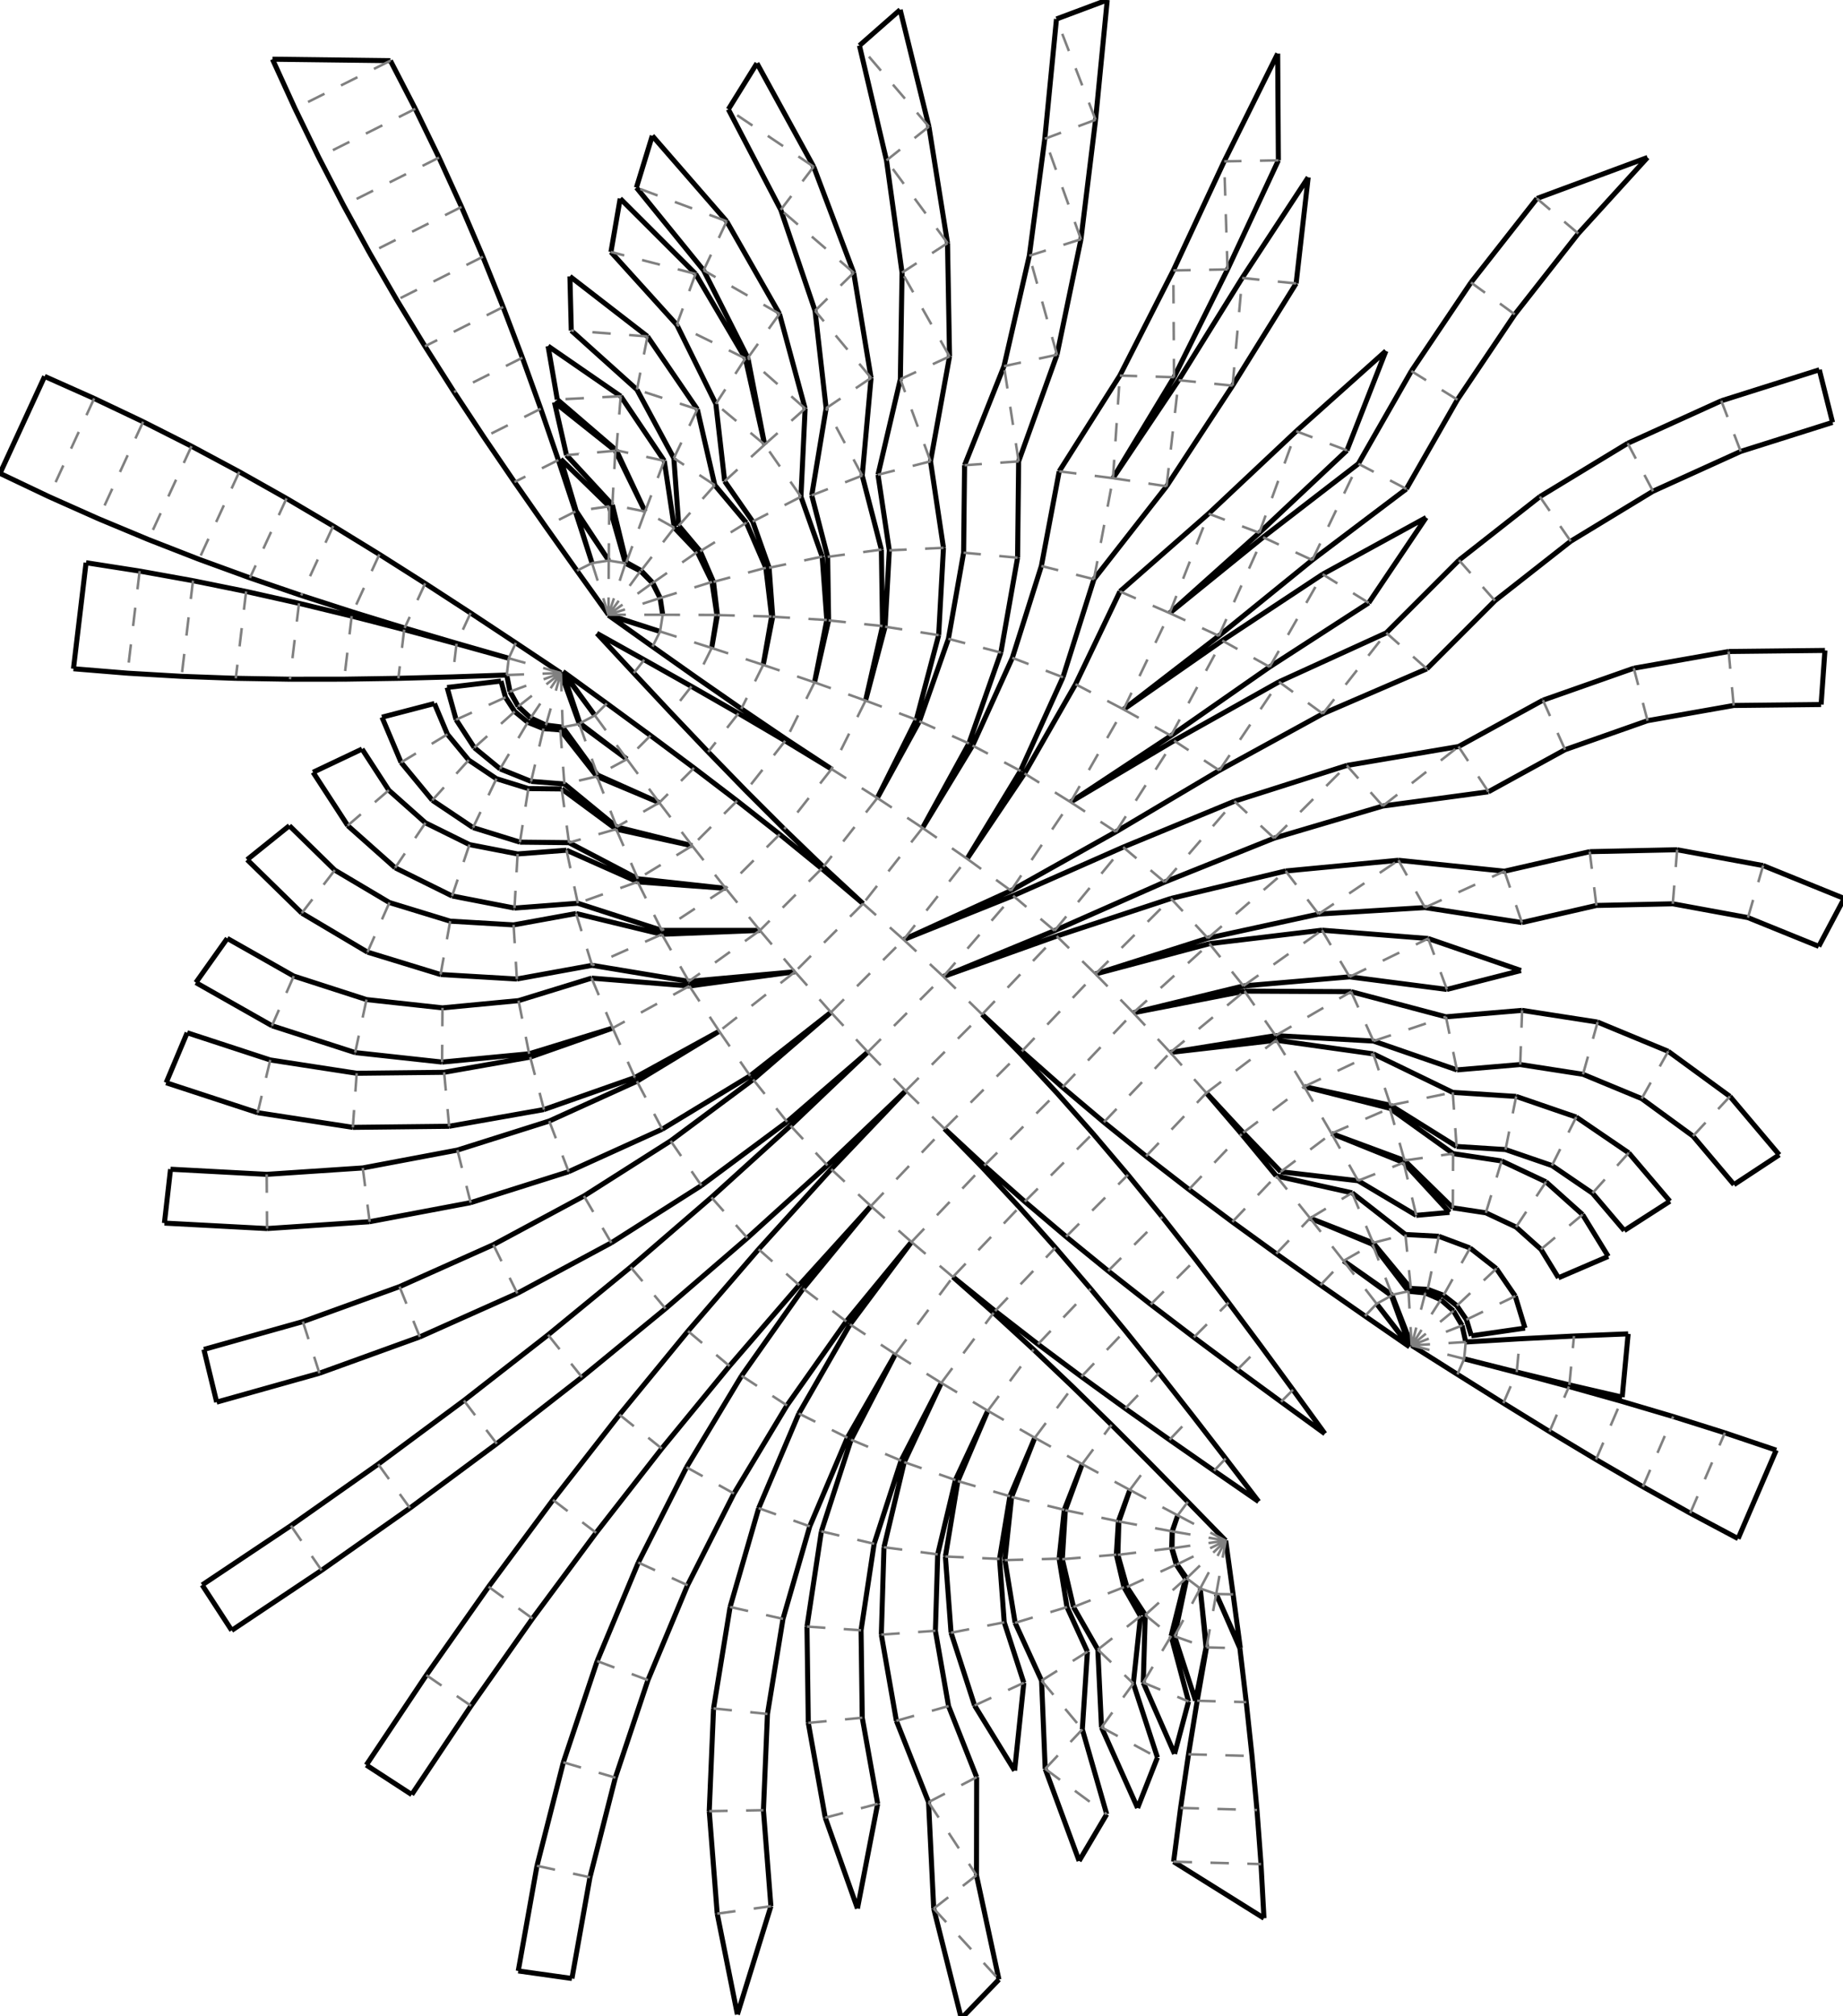 <?xml version="1.0"?>
<svg width="1067" height="1167" version="1.1" xmlns="http://www.w3.org/2000/svg" >
<defs>
<style type="text/css"><![CDATA[
.m {stroke:rgb(255,0,0);stroke-width:1.459;}
.v {stroke:rgb(0,0,255);stroke-width:1.459;}
.b {stroke:rgb(0,0,0);stroke-width:2.917;fill:white}
.n {stroke:rgb(128,128,128);stroke-width:1.459}
.t {stroke:rgb(0,128,0);stroke-width:1.459;}
.c {stroke:rgb(128,128,128);stroke-width:1.459;stroke-dasharray:10.67, 10.67;}
]]></style>
</defs>
<path fill="none" style="stroke:black;stroke-width:2.917;" d=" M 832.98 715.567 L 813.671 714.54 M 816.791 745.768 L 826.566 746.288 M 851.087 722.351 L 832.98 715.567 M 826.566 746.288 L 835.733 749.722 M 866.316 734.266 L 851.087 722.351 M 835.733 749.722 L 843.442 755.754 M 877.257 750.209 L 866.316 734.266 M 843.442 755.754 L 848.981 763.825 M 882.899 768.705 L 877.257 750.209 M 851.837 773.188 L 882.899 768.705 M 848.981 763.825 L 851.837 773.188 M 847.666 786.502 L 878.101 794.161 M 879.913 774.91 L 848.583 776.756 M 843.791 795.491 L 870.386 812.154 M 878.04 794.397 L 847.666 786.502 M 717.828 954.025 L 704.119 922.62 M 704.119 922.62 L 718.071 953.917 M 718.071 953.917 L 713.905 922.811 M 698.234 953.523 L 694.867 919.422 M 694.867 919.422 L 698.499 953.496 M 678.015 946.974 L 686.355 913.737 M 687.05 913.53 L 680.008 947.065 M 652.432 918.575 L 663.038 934.743 M 686.355 913.737 L 680.986 905.553 M 647.178 899.966 L 652.432 918.575 M 680.986 905.553 L 678.326 896.132 M 647.762 880.639 L 647.178 899.966 M 678.326 896.132 L 678.622 886.348 M 654.131 862.381 L 647.762 880.639 M 678.622 886.348 L 681.846 877.106 M 687.7 869.26 L 665.695 846.884 M 709.614 844.202 L 690.441 819.356 M 677.108 833.36 L 702.865 851.291 M 748.581 804.438 L 730.024 779.129 M 716.351 792.802 L 741.66 811.36 M 764.501 743.795 L 790.258 761.726 M 777.834 729.791 L 805.882 749.477 M 805.577 749.905 L 777.834 729.791 M 794.946 719.368 L 816.791 745.768 M 815.446 747.393 L 794.616 720.185 M 813.136 671.694 L 841.115 699.107 M 819.931 703.447 L 839.192 701.735 M 839.192 701.735 L 812.664 672.917 M 869.355 671.963 L 841.265 667.723 M 841.115 699.107 L 860.235 701.993 M 895.058 684.06 L 869.355 671.963 M 860.235 701.993 L 877.73 710.227 M 916.228 703.004 L 895.058 684.06 M 877.73 710.227 L 892.14 723.121 M 931.095 727.211 L 916.228 703.004 M 902.26 739.598 L 931.095 727.211 M 892.14 723.121 L 902.26 739.598 M 878.101 794.161 L 908.593 801.587 M 911.255 773.304 L 879.913 774.91 M 870.386 812.154 L 897.107 828.613 M 908.353 802.526 L 878.04 794.397 M 698.499 953.496 L 693.116 984.415 M 721.513 985.191 L 717.828 954.025 M 688.11 984.82 L 678.015 946.974 M 680.008 947.065 L 692.137 984.309 M 692.137 984.309 L 698.234 953.523 M 656.144 974.407 L 660.293 935.458 M 663.038 934.743 L 661.886 973.896 M 621.486 930.142 L 635.582 954.806 M 660.293 935.458 L 650.698 918.67 M 615.033 902.476 L 621.486 930.142 M 650.698 918.67 L 646.306 899.84 M 616.762 874.121 L 615.033 902.476 M 646.306 899.84 L 647.483 880.539 M 626.53 847.445 L 616.762 874.121 M 647.483 880.539 L 654.131 862.381 M 665.695 846.884 L 643.519 824.677 M 690.441 819.356 L 671.078 794.658 M 651.489 815.232 L 677.108 833.36 M 730.024 779.129 L 711.272 753.963 M 691.185 774.051 L 716.351 792.802 M 738.883 725.667 L 764.501 743.795 M 758.471 705.092 L 794.946 719.368 M 794.616 720.185 L 758.471 705.092 M 786.269 683.42 L 819.931 703.447 M 813.671 714.54 L 782.802 690.429 M 805.051 639.744 L 843.277 663.589 M 841.265 667.723 L 804.643 641.482 M 877.772 634.609 L 841.066 632.283 M 843.277 663.589 L 871.628 665.385 M 912.558 646.557 L 877.772 634.609 M 871.628 665.385 L 898.495 674.613 M 942.946 667.276 L 912.558 646.557 M 898.495 674.613 L 921.966 690.617 M 966.776 695.293 L 942.946 667.276 M 940.372 712.256 L 966.776 695.293 M 921.966 690.617 L 940.372 712.256 M 939.168 808.669 L 942.614 772.05 M 908.593 801.587 L 939.168 808.669 M 942.614 772.05 L 911.255 773.304 M 897.107 828.613 L 924.013 844.77 M 938.573 810.995 L 908.353 802.526 M 693.116 984.415 L 688.081 1015.39 M 724.847 1016.4 L 721.513 985.191 M 670.096 1017.25 L 656.144 974.407 M 661.886 973.896 L 680.013 1015.14 M 680.013 1015.14 L 688.11 984.82 M 626.617 1000.97 L 629.554 956.012 M 635.582 954.806 L 637.712 999.808 M 587.708 939.318 L 603.014 972.762 M 629.554 956.012 L 617.733 930.181 M 581.789 903.017 L 587.708 939.318 M 617.733 930.181 L 613.161 902.143 M 585.678 866.444 L 581.789 903.017 M 613.161 902.143 L 616.164 873.895 M 599.098 832.199 L 585.678 866.444 M 616.164 873.895 L 626.53 847.445 M 643.519 824.677 L 621.094 802.721 M 671.078 794.658 L 651.438 770.179 M 626.076 796.817 L 651.489 815.232 M 711.272 753.963 L 692.239 729.01 M 666.232 755.017 L 691.185 774.051 M 713.47 707.252 L 738.883 725.667 M 741.517 678.219 L 786.269 683.42 M 782.802 690.429 L 738.831 680.614 M 770.88 656.069 L 813.136 671.694 M 812.664 672.917 L 770.88 656.069 M 795.168 602.576 L 843.477 619.269 M 841.066 632.283 L 795.074 609.988 M 881.216 584.801 L 837.127 588.534 M 843.477 619.269 L 880.125 616.166 M 924.939 591.588 L 881.216 584.801 M 880.125 616.166 L 916.47 621.808 M 965.821 608.511 L 924.939 591.588 M 916.47 621.808 L 950.453 635.875 M 1001.55 634.613 L 965.821 608.511 M 950.453 635.875 L 980.152 657.572 M 1030.1 668.415 L 1001.55 634.613 M 1003.89 685.67 L 1030.1 668.415 M 980.152 657.572 L 1003.89 685.67 M 924.013 844.77 L 951.15 860.534 M 968.666 819.902 L 938.573 810.995 M 688.081 1015.39 L 683.497 1046.44 M 727.727 1047.65 L 724.847 1016.4 M 640.721 1050.1 L 626.617 1000.97 M 637.712 999.808 L 658.61 1046.45 M 658.61 1046.45 L 670.096 1017.25 M 564.232 987.14 L 587.408 1024.83 M 587.408 1024.83 L 592.731 973.998 M 603.014 972.762 L 605.115 1023.83 M 550.615 945.041 L 564.232 987.14 M 592.731 973.998 L 581.412 939.003 M 547.327 900.917 L 550.615 945.041 M 581.412 939.003 L 578.679 902.325 M 554.556 857.265 L 547.327 900.917 M 578.679 902.325 L 584.688 866.039 M 571.891 816.556 L 554.556 857.265 M 584.688 866.039 L 599.098 832.199 M 621.094 802.721 L 598.352 781.094 M 651.438 770.179 L 631.444 745.989 M 600.934 778.034 L 626.076 796.817 M 692.239 729.01 L 672.845 704.336 M 641.558 735.623 L 666.232 755.017 M 738.831 680.614 L 718.837 656.424 M 688.327 688.469 L 713.47 707.252 M 719.771 655.591 L 741.517 678.219 M 755.094 628.944 L 805.051 639.744 M 804.643 641.482 L 755.094 628.944 M 781.356 565.401 L 837.674 572.688 M 837.127 588.534 L 782.236 573.981 M 824.973 525.31 L 881.095 533.978 M 837.674 572.688 L 880.546 561.746 M 880.546 561.746 L 826.864 543.225 M 920.354 492.947 L 871.011 504.258 M 881.095 533.978 L 924.223 524.091 M 970.965 491.843 L 920.354 492.947 M 924.223 524.091 L 968.458 523.127 M 1020.75 500.993 L 970.965 491.843 M 968.458 523.127 L 1011.98 531.124 M 1067.67 520.018 L 1020.75 500.993 M 1052.98 547.753 L 1067.67 520.018 M 1011.98 531.124 L 1052.98 547.753 M 951.15 860.534 L 978.558 875.821 M 998.599 829.334 L 968.666 819.902 M 683.497 1046.44 L 679.457 1077.56 M 730.061 1078.95 L 727.727 1047.65 M 565.329 1085.42 L 565.437 1028.63 M 605.115 1023.83 L 624.753 1077.11 M 624.753 1077.11 L 640.721 1050.1 M 518.957 996.005 L 537.577 1043.08 M 565.437 1028.63 L 549.163 987.487 M 510.237 946.139 L 518.957 996.005 M 549.163 987.487 L 541.541 943.902 M 511.777 895.539 L 510.237 946.139 M 541.541 943.902 L 542.887 899.676 M 523.513 846.295 L 511.777 895.539 M 542.887 899.676 L 553.144 856.635 M 544.961 800.44 L 523.513 846.295 M 553.144 856.635 L 571.891 816.556 M 598.352 781.094 L 575.236 759.867 M 631.444 745.989 L 611.03 722.151 M 576.123 758.815 L 600.934 778.034 M 672.845 704.336 L 653.023 680.005 M 617.226 715.801 L 641.558 735.623 M 718.837 656.424 L 698.423 632.586 M 663.517 669.25 L 688.327 688.469 M 698.423 632.586 L 719.771 655.591 M 738.469 599.419 L 795.168 602.576 M 795.074 609.988 L 738.837 602.099 M 763.383 529.069 L 824.973 525.31 M 826.864 543.225 L 765.348 538.407 M 800.56 466.534 L 861.711 458.291 M 871.011 504.258 L 809.632 497.932 M 893.289 405.28 L 844.413 432.105 M 861.711 458.291 L 906.089 433.935 M 945.883 386.777 L 893.289 405.28 M 906.089 433.935 L 953.844 417.134 M 1000.79 377.09 L 945.883 386.777 M 953.844 417.134 L 1003.7 408.339 M 1056.54 376.479 L 1000.79 377.09 M 1054.32 407.784 L 1056.54 376.479 M 1003.7 408.339 L 1054.32 407.784 M 1006.27 890.559 L 1028.34 839.36 M 978.558 875.821 L 1006.27 890.559 M 1028.34 839.36 L 998.599 829.334 M 578.328 1145.74 L 565.329 1085.42 M 679.457 1077.56 L 731.77 1110.28 M 731.77 1110.28 L 730.061 1078.95 M 477.786 1052.1 L 496.426 1104.64 M 496.426 1104.64 L 508.123 1044.06 M 537.577 1043.08 L 540.575 1104.71 M 467.956 997.218 L 477.786 1052.1 M 508.123 1044.06 L 499.197 994.228 M 467.199 941.47 L 467.956 997.218 M 499.197 994.228 L 498.51 943.61 M 475.535 886.343 L 467.199 941.47 M 498.51 943.61 L 506.079 893.555 M 492.742 833.31 L 475.535 886.343 M 506.079 893.555 L 521.702 845.403 M 518.358 783.79 L 492.742 833.31 M 521.702 845.403 L 544.961 800.44 M 575.236 759.867 L 551.701 739.105 M 611.03 722.151 L 590.145 698.726 M 551.701 739.105 L 576.123 758.815 M 653.023 680.005 L 632.719 656.074 M 593.295 695.497 L 617.226 715.801 M 639.094 649.54 L 663.517 669.25 M 677.539 609.16 L 738.469 599.419 M 738.837 602.099 L 677.539 609.16 M 719.877 570.67 L 781.356 565.401 M 782.236 573.981 L 720.533 573.665 M 737.656 485.135 L 800.56 466.534 M 809.632 497.932 L 744.329 504.131 M 765.85 413.112 L 826.08 387.127 M 844.413 432.105 L 779.737 443.054 M 844.681 324.223 L 802.6 366.304 M 826.08 387.127 L 865.504 347.704 M 891.489 287.473 L 844.681 324.223 M 865.504 347.704 L 909.357 313.274 M 942.354 256.581 L 891.489 287.473 M 909.357 313.274 L 957.01 284.332 M 996.547 231.99 L 942.354 256.581 M 957.01 284.332 L 1007.78 261.294 M 1053.29 214.051 L 996.547 231.99 M 1060.94 244.488 L 1053.29 214.051 M 1007.78 261.294 L 1060.94 244.488 M 415.229 1107.64 L 426.91 1165.99 M 426.91 1165.99 L 446.316 1103.33 M 540.575 1104.71 L 556.548 1168.33 M 556.548 1168.33 L 578.328 1145.74 M 410.607 1048.31 L 415.229 1107.64 M 446.316 1103.33 L 441.985 1047.75 M 413.108 988.849 L 410.607 1048.31 M 441.985 1047.75 L 444.329 992.043 M 422.698 930.115 L 413.108 988.849 M 444.329 992.043 L 453.313 937.018 M 439.238 872.949 L 422.698 930.115 M 453.313 937.018 L 468.809 883.461 M 462.492 818.169 L 439.238 872.949 M 468.809 883.461 L 490.595 832.14 M 492.127 766.561 L 462.492 818.169 M 490.595 832.14 L 518.358 783.79 M 527.717 718.865 L 492.127 766.561 M 590.145 698.726 L 568.752 675.764 M 632.719 656.074 L 611.896 632.593 M 569.815 674.674 L 593.295 695.497 M 615.11 629.299 L 639.094 649.54 M 656.145 586.198 L 719.877 570.67 M 720.533 573.665 L 656.145 586.198 M 699.289 543.028 L 763.383 529.069 M 765.348 538.407 L 700.217 546.207 M 705.958 445.914 L 765.85 413.112 M 779.737 443.054 L 714.669 463.768 M 735.072 386.025 L 792.41 348.94 M 802.6 366.304 L 740.474 394.646 M 759.737 324.17 L 814.215 282.999 M 792.41 348.94 L 825.645 299.574 M 825.645 299.574 L 765.754 332.375 M 817.102 214.774 L 786.42 268.424 M 814.215 282.999 L 843.758 231.339 M 851.618 163.507 L 817.102 214.774 M 843.758 231.339 L 876.994 181.973 M 889.783 114.896 L 851.618 163.507 M 876.994 181.973 L 913.744 135.165 M 226.023 35.114 L 157.743 34.27 M 157.743 34.27 L 170.777 62.819 M 913.744 135.165 L 953.812 91.164 M 953.812 91.164 L 889.783 114.896 M 310.888 1079.94 L 300.041 1140.79 M 331.118 1145.16 L 341.563 1086.58 M 300.041 1140.79 L 331.118 1145.16 M 326.147 1020.05 L 310.888 1079.94 M 341.563 1086.58 L 356.256 1028.91 M 345.736 961.436 L 326.147 1020.05 M 356.256 1028.91 L 375.119 972.463 M 369.552 904.405 L 345.736 961.436 M 375.119 972.463 L 398.051 917.548 M 397.467 849.265 L 369.552 904.405 M 398.051 917.548 L 424.931 864.453 M 429.332 796.309 L 397.467 849.265 M 424.931 864.453 L 455.614 813.462 M 464.977 745.821 L 429.332 796.309 M 455.614 813.462 L 489.937 764.846 M 504.212 698.069 L 464.977 745.821 M 489.937 764.846 L 527.717 718.865 M 568.752 675.764 L 546.828 653.308 M 611.896 632.593 L 590.529 609.606 M 546.828 653.308 L 569.815 674.674 M 591.605 608.503 L 615.11 629.299 M 634.221 563.742 L 699.289 543.028 M 700.217 546.207 L 634.221 563.742 M 674.273 510.543 L 737.656 485.135 M 744.329 504.131 L 677.923 520.041 M 677.918 425.845 L 735.072 386.025 M 740.474 394.646 L 679.712 428.708 M 705.642 368.056 L 759.737 324.17 M 765.754 332.375 L 707.64 370.78 M 729.073 308.398 L 779.821 260.681 M 786.42 268.424 L 731.265 310.969 M 713.609 223.216 L 750.381 164.055 M 779.821 260.681 L 802.365 203.136 M 802.365 203.136 L 750.461 249.593 M 710.672 155.944 L 740.11 92.813 M 750.381 164.055 L 757.37 102.648 M 757.37 102.648 L 719.157 160.888 M 634.278 69.329 L 641.041 0 M 641.041 0 L 611.645 10.992 M 740.11 92.813 L 739.711 31.011 M 739.711 31.011 L 708.732 93.401 M 170.777 62.819 L 184.501 91.043 M 240.435 62.993 L 226.023 35.114 M 0 273.991 L 28.343 287.468 M 25.852 217.855 L 0 273.991 M 54.517 230.631 L 25.852 217.855 M 246.831 969.578 L 212.068 1021.61 M 238.375 1038.72 L 272.71 987.332 M 212.068 1021.61 L 238.375 1038.72 M 282.86 918.418 L 246.831 969.578 M 272.71 987.332 L 308.295 936.801 M 320.134 868.157 L 282.86 918.418 M 308.295 936.801 L 345.111 887.16 M 358.63 818.826 L 320.134 868.157 M 345.111 887.16 L 383.133 838.436 M 398.326 770.456 L 358.63 818.826 M 383.133 838.436 L 422.34 790.661 M 439.197 723.074 L 398.326 770.456 M 422.34 790.661 L 462.708 743.862 M 481.219 676.709 L 439.197 723.074 M 462.708 743.862 L 504.212 698.069 M 524.366 631.39 L 481.219 676.709 M 590.529 609.606 L 568.612 587.144 M 568.612 587.144 L 591.605 608.503 M 610.547 538.671 L 674.273 510.543 M 677.923 520.041 L 611.759 541.825 M 646.051 481.456 L 705.958 445.914 M 714.669 463.768 L 650.271 490.324 M 707.64 370.78 L 650.486 410.6 M 650.486 410.6 L 705.642 368.056 M 731.265 310.969 L 677.17 354.854 M 677.17 354.854 L 729.073 308.398 M 750.461 249.593 L 699.714 297.309 M 675.395 281.456 L 713.609 223.216 M 719.157 160.888 L 682.385 220.049 M 679.693 218.334 L 710.672 155.944 M 708.732 93.401 L 679.294 156.532 M 625.816 138.471 L 634.278 69.329 M 611.645 10.992 L 604.883 80.32 M 537.795 73.288 L 521.15 5.648 M 521.15 5.648 L 497.574 26.363 M 254.158 91.217 L 240.435 62.993 M 184.501 91.043 L 198.912 118.922 M 82.86 244.108 L 54.517 230.631 M 28.343 287.468 L 57.008 300.244 M 134.149 943.688 L 186.178 908.925 M 117.035 917.381 L 134.149 943.688 M 168.424 883.046 L 117.035 917.381 M 186.178 908.925 L 237.338 872.896 M 218.954 847.46 L 168.424 883.046 M 237.338 872.896 L 287.599 835.622 M 268.596 810.645 L 218.954 847.46 M 287.599 835.622 L 336.929 797.125 M 317.319 772.623 L 268.596 810.645 M 336.929 797.125 L 385.3 757.43 M 365.095 733.416 L 317.319 772.623 M 385.3 757.43 L 432.682 716.559 M 411.893 693.048 L 365.095 733.416 M 432.682 716.559 L 479.047 674.537 M 457.687 651.544 L 411.893 693.048 M 479.047 674.537 L 524.366 631.39 M 502.448 608.928 L 457.687 651.544 M 611.759 541.825 L 546.15 565.226 M 546.15 565.226 L 610.547 538.671 M 650.271 490.324 L 586.545 518.451 M 585.289 515.517 L 646.051 481.456 M 679.712 428.708 L 619.804 464.25 M 619.804 464.25 L 677.918 425.845 M 648.386 342.347 L 622.692 396.026 M 699.714 297.309 L 648.386 342.347 M 633.335 335.251 L 675.395 281.456 M 682.385 220.049 L 644.363 276.77 M 644.363 276.77 L 679.693 218.334 M 679.294 156.532 L 648.324 217.391 M 611.935 205.331 L 625.816 138.471 M 604.883 80.32 L 595.919 148.015 M 548.565 140.719 L 537.795 73.288 M 497.574 26.363 L 513.237 92.828 M 471.067 96.487 L 438.23 36.614 M 438.23 36.614 L 421.681 63.28 M 267.193 119.766 L 254.158 91.217 M 198.912 118.922 L 213.996 146.443 M 110.868 258.268 L 82.86 244.108 M 57.008 300.244 L 85.974 312.322 M 49.826 325.701 L 42.527 387.072 M 80.834 330.543 L 49.826 325.701 M 42.527 387.072 L 73.805 389.638 M 125.434 811.566 L 184.932 794.842 M 118.051 781.064 L 125.434 811.566 M 175.342 764.96 L 118.051 781.064 M 184.932 794.842 L 243.05 773.82 M 231.304 744.717 L 175.342 764.96 M 243.05 773.82 L 299.479 748.612 M 285.64 720.444 L 231.304 744.717 M 299.479 748.612 L 353.917 719.352 M 338.06 692.269 L 285.64 720.444 M 353.917 719.352 L 406.075 686.197 M 388.283 660.344 L 338.06 692.269 M 406.075 686.197 L 455.673 649.323 M 436.042 624.838 L 388.283 660.344 M 455.673 649.323 L 502.448 608.928 M 481.082 585.941 L 436.042 624.838 M 586.545 518.451 L 523.162 543.86 M 523.162 543.86 L 585.289 515.517 M 593.148 447.686 L 559.912 497.052 M 622.692 396.026 L 593.148 447.686 M 615.396 391.994 L 633.335 335.251 M 602.898 327.599 L 586.092 380.759 M 613.23 272.811 L 602.898 327.599 M 648.324 217.391 L 613.23 272.811 M 589.738 267.057 L 611.935 205.331 M 595.919 148.015 L 581.258 211.952 M 549.738 206.305 L 548.565 140.719 M 513.237 92.828 L 522.24 157.804 M 494.244 157.852 L 471.067 96.487 M 421.681 63.28 L 452.027 121.436 M 420.695 128.067 L 377.64 78.577 M 377.64 78.577 L 368.455 108.586 M 279.557 148.612 L 267.193 119.766 M 213.996 146.443 L 229.719 173.605 M 138.537 273.078 L 110.868 258.268 M 85.974 312.322 L 115.215 323.72 M 111.72 336.109 L 80.834 330.543 M 73.805 389.638 L 105.135 391.472 M 95.186 707.937 L 154.613 711.102 M 98.728 676.754 L 95.186 707.937 M 154.403 679.719 L 98.728 676.754 M 154.613 711.102 L 213.992 707.142 M 210.033 676.009 L 154.403 679.719 M 213.992 707.142 L 272.472 696.113 M 264.821 665.677 L 210.033 676.009 M 272.472 696.113 L 329.216 678.175 M 317.981 648.871 L 264.821 665.677 M 329.216 678.175 L 383.408 653.583 M 368.752 625.832 L 317.981 648.871 M 383.408 653.583 L 434.273 622.691 M 416.405 596.89 L 368.752 625.832 M 434.273 622.691 L 481.082 585.941 M 559.912 497.052 L 590.805 446.186 M 563.053 431.53 L 534.112 479.184 M 590.805 446.186 L 615.396 391.994 M 586.092 380.759 L 563.053 431.53 M 579.439 377.713 L 589.126 322.808 M 557.878 319.899 L 549.082 369.753 M 589.126 322.808 L 589.738 267.057 M 558.433 269.279 L 557.878 319.899 M 581.258 211.952 L 558.433 269.279 M 538.722 267.017 L 549.738 206.305 M 522.24 157.804 L 521.263 219.5 M 504.305 218.73 L 494.244 157.852 M 452.027 121.436 L 471.872 179.861 M 451.279 181.657 L 420.695 128.067 M 368.455 108.586 L 407.362 156.478 M 402.717 158.524 L 359.052 114.926 M 359.052 114.926 L 353.706 145.851 M 291.285 177.721 L 279.557 148.612 M 229.719 173.605 L 246.033 200.415 M 165.874 288.492 L 138.537 273.078 M 115.215 323.72 L 144.699 334.473 M 142.477 342.35 L 111.72 336.109 M 105.135 391.472 L 136.498 392.619 M 96.187 626.691 L 149.174 644.036 M 108.355 597.763 L 96.187 626.691 M 156.467 613.511 L 108.355 597.763 M 149.174 644.036 L 204.279 652.516 M 206.501 621.211 L 156.467 613.511 M 204.279 652.516 L 260.029 651.904 M 257.121 620.656 L 206.501 621.211 M 260.029 651.904 L 314.935 642.218 M 306.975 611.86 L 257.121 620.656 M 314.935 642.218 L 367.529 623.715 M 354.729 595.06 L 306.975 611.86 M 367.529 623.715 L 416.405 596.89 M 460.258 562.46 L 399.108 570.704 M 398.805 568.015 L 460.258 562.46 M 499.682 523.037 L 475.751 502.733 M 476.664 501.703 L 499.682 523.037 M 534.112 479.184 L 560.936 430.307 M 532.282 417.507 L 507.926 461.886 M 560.936 430.307 L 579.439 377.713 M 549.082 369.753 L 532.282 417.507 M 543.434 367.63 L 546.216 317.083 M 514.867 318.551 L 512.435 362.731 M 546.216 317.083 L 538.722 267.017 M 508.317 274.792 L 514.867 318.551 M 521.263 219.5 L 508.317 274.792 M 499.185 275.287 L 504.305 218.73 M 471.872 179.861 L 478.29 236.285 M 466.128 236.469 L 451.279 181.657 M 407.362 156.478 L 432.984 207.157 M 431.528 207.46 L 402.717 158.524 M 353.706 145.851 L 391.814 187.953 M 374.86 194.724 L 329.949 159.97 M 329.949 159.97 L 330.743 191.343 M 302.431 207.059 L 291.285 177.721 M 246.033 200.415 L 262.879 226.894 M 192.899 304.447 L 165.874 288.492 M 144.699 334.473 L 174.391 344.637 M 173.103 349.204 L 142.477 342.35 M 136.498 392.619 L 167.877 393.14 M 113.409 568.728 L 157.447 593.696 M 131.581 543.141 L 113.409 568.728 M 170.072 564.963 L 131.581 543.141 M 157.447 593.696 L 205.622 609.246 M 212.179 578.555 L 170.072 564.963 M 205.622 609.246 L 255.947 614.738 M 256.164 583.355 L 212.179 578.555 M 255.947 614.738 L 306.343 609.943 M 300.211 579.164 L 256.164 583.355 M 306.343 609.943 L 354.729 595.06 M 342.502 566.156 L 300.211 579.164 M 399.108 570.704 L 342.502 566.156 M 342.779 558.748 L 398.805 568.015 M 439.955 538.529 L 383.212 540.779 M 383.167 538.515 L 439.955 538.529 M 475.751 502.733 L 451.42 482.911 M 454.076 479.916 L 476.664 501.703 M 507.926 461.886 L 530.493 416.571 M 530.493 416.571 L 543.434 367.63 M 512.435 362.731 L 501.124 405.507 M 510.935 362.362 L 510.276 318.121 M 479.174 322.317 L 479.722 359.093 M 510.276 318.121 L 499.185 275.287 M 469.955 286.712 L 479.174 322.317 M 478.29 236.285 L 469.955 286.712 M 463.703 287.523 L 466.128 236.469 M 432.984 207.157 L 442.687 257.338 M 442.687 257.338 L 431.528 207.46 M 391.814 187.953 L 414.439 233.783 M 403.728 236.901 L 374.86 194.724 M 330.743 191.343 L 368.757 225.508 M 359.374 229.344 L 317.301 200.324 M 317.301 200.324 L 322.643 231.25 M 313.062 236.587 L 302.431 207.059 M 262.879 226.894 L 280.185 253.075 M 219.642 320.873 L 192.899 304.447 M 174.391 344.637 L 204.257 354.28 M 203.605 356.591 L 173.103 349.204 M 167.877 393.14 L 199.261 393.114 M 143.084 497.583 L 174.72 528.517 M 167.538 477.913 L 143.084 497.583 M 193.836 503.627 L 167.538 477.913 M 174.72 528.517 L 212.768 551.102 M 225.464 522.4 L 193.836 503.627 M 212.768 551.102 L 255.075 564.06 M 260.631 533.172 L 225.464 522.4 M 255.075 564.06 L 299.245 566.658 M 297.348 535.331 L 260.631 533.172 M 299.245 566.658 L 342.779 558.748 M 333.535 528.756 L 297.348 535.331 M 383.212 540.779 L 333.535 528.756 M 334.528 522.812 L 383.167 538.515 M 420.133 514.198 L 369.161 510.43 M 369.324 508.652 L 420.133 514.198 M 451.42 482.911 L 426.746 463.517 M 431.872 457.737 L 454.076 479.916 M 481.4 445.114 L 454.585 428.807 M 455.171 427.881 L 481.4 445.114 M 501.124 405.507 L 510.935 362.362 M 479.722 359.093 L 471.567 394.958 M 478.675 358.871 L 475.99 322.189 M 445.276 328.635 L 447.349 356.967 M 475.99 322.189 L 463.703 287.523 M 435.785 301.859 L 445.276 328.635 M 419.553 278.545 L 435.785 301.859 M 414.439 233.783 L 419.553 278.545 M 413.836 280.806 L 403.728 236.901 M 368.757 225.508 L 390.113 265.178 M 384.554 266.704 L 359.374 229.344 M 322.643 231.25 L 356.805 260.623 M 356.263 260.883 L 321.014 232.824 M 321.014 232.824 L 327.969 263.427 M 323.263 266.267 L 313.062 236.587 M 280.185 253.075 L 297.87 279.001 M 246.142 337.685 L 219.642 320.873 M 204.257 354.28 L 234.259 363.488 M 233.996 364.421 L 203.605 356.591 M 199.261 393.114 L 230.641 392.63 M 181.251 447.005 L 201.296 477.843 M 209.611 433.564 L 181.251 447.005 M 225.093 457.382 L 209.611 433.564 M 201.296 477.843 L 228.78 502.284 M 246.321 476.26 L 225.093 457.382 M 228.78 502.284 L 261.748 518.589 M 271.785 488.854 L 246.321 476.26 M 261.748 518.589 L 297.854 525.599 M 299.672 494.268 L 271.785 488.854 M 297.854 525.599 L 334.528 522.812 M 327.998 492.116 L 299.672 494.268 M 369.161 510.43 L 327.998 492.116 M 329.417 487.742 L 369.324 508.652 M 400.739 489.524 L 356.723 479.909 M 357.022 478.633 L 400.739 489.524 M 426.746 463.517 L 401.793 444.483 M 409.993 435.237 L 431.872 457.737 M 454.585 428.807 L 427.536 412.893 M 429.195 410.268 L 455.171 427.881 M 471.567 394.958 L 478.675 358.871 M 447.349 356.967 L 441.859 384.839 M 446.721 356.85 L 443.374 328.64 M 413.07 336.803 L 415.349 356.005 M 443.374 328.64 L 432.099 302.566 M 405.396 319.055 L 413.07 336.803 M 432.099 302.566 L 413.836 280.806 M 392.965 304.243 L 405.396 319.055 M 390.113 265.178 L 392.965 304.243 M 390.391 305.436 L 384.554 266.704 M 356.805 260.623 L 373.476 296.067 M 373.476 296.067 L 356.263 260.883 M 327.969 263.427 L 354.526 292.218 M 352.721 293.065 L 324.642 265.755 M 324.642 265.755 L 333.584 295.838 M 333.13 296.059 L 323.263 266.267 M 297.87 279.001 L 315.845 304.727 M 272.452 354.795 L 246.142 337.685 M 234.259 363.488 L 264.363 372.358 M 264.297 372.593 L 233.996 364.421 M 230.641 392.63 L 262.013 391.794 M 221.148 415.118 L 232.206 441.286 M 251.519 407.208 L 221.148 415.118 M 259.045 425.02 L 251.519 407.208 M 232.206 441.286 L 250.286 463.197 M 271.352 439.934 L 259.045 425.02 M 250.286 463.197 L 273.878 479.022 M 287.41 450.706 L 271.352 439.934 M 273.878 479.022 L 301.011 487.438 M 305.878 456.434 L 287.41 450.706 M 301.011 487.438 L 329.417 487.742 M 325.214 456.641 L 305.878 456.434 M 356.723 479.909 L 325.214 456.641 M 326.754 453.771 L 357.022 478.633 M 381.705 464.571 L 345.591 449.405 M 345.942 448.596 L 381.705 464.571 M 401.793 444.483 L 376.627 425.732 M 388.368 412.492 L 409.993 435.237 M 427.536 412.893 L 400.309 397.283 M 403.419 392.365 L 429.195 410.268 M 441.859 384.839 L 446.721 356.85 M 415.349 356.005 L 412.039 375.056 M 415.056 355.956 L 412.19 336.833 M 382.222 346.152 L 383.672 355.832 M 412.19 336.833 L 403.707 319.457 M 377.927 337.355 L 382.222 346.152 M 403.707 319.457 L 390.391 305.436 M 371.186 330.257 L 377.927 337.355 M 362.623 325.515 L 371.186 330.257 M 354.526 292.218 L 362.623 325.515 M 362.105 326.022 L 352.721 293.065 M 333.584 295.838 L 352.444 324.447 M 352.444 324.447 L 333.362 295.985 M 333.362 295.985 L 342.767 325.926 M 342.767 325.926 L 333.13 296.059 M 315.845 304.727 L 334.017 330.314 M 298.629 372.106 L 272.452 354.795 M 264.363 372.358 L 294.535 380.997 M 294.535 380.997 L 264.297 372.593 M 262.013 391.794 L 293.379 390.717 M 258.876 397.924 L 264.062 416.552 M 290.038 394.204 L 258.876 397.924 M 292.664 403.634 L 290.038 394.204 M 264.062 416.552 L 274.609 432.759 M 298.003 411.839 L 292.664 403.634 M 274.609 432.759 L 289.541 445.044 M 305.562 418.058 L 298.003 411.839 M 289.541 445.044 L 307.476 452.271 M 314.641 421.717 L 305.562 418.058 M 307.476 452.271 L 326.754 453.771 M 324.4 422.476 L 314.641 421.717 M 345.591 449.405 L 324.4 422.476 M 325.785 420.884 L 345.942 448.596 M 362.954 439.405 L 335.398 419.036 M 335.714 418.616 L 362.954 439.405 M 376.627 425.732 L 351.318 407.174 M 366.919 389.583 L 388.368 412.492 M 400.309 397.283 L 372.964 381.883 M 377.782 374.263 L 403.419 392.365 M 412.039 375.056 L 415.056 355.956 M 825.187 748.358 L 815.446 747.393 M 834.157 752.277 L 825.187 748.358 M 841.484 758.769 L 834.157 752.277 M 846.454 767.202 L 841.484 758.769 M 848.583 776.756 L 846.454 767.202 M 817.262 778.724 L 843.791 795.491 M 713.905 922.811 L 709.618 891.722 M 681.429 905.516 L 687.05 913.53 M 678.55 896.16 L 681.429 905.516 M 678.694 886.373 L 678.55 896.16 M 681.846 877.106 L 678.694 886.373 M 709.618 891.722 L 687.7 869.26 M 728.691 869.122 L 709.614 844.202 M 702.865 851.291 L 728.691 869.122 M 767.041 829.819 L 748.581 804.438 M 741.66 811.36 L 767.041 829.819 M 816.084 779.557 L 797.007 754.636 M 790.258 761.726 L 816.084 779.557 M 816.277 779.408 L 805.577 749.905 M 797.007 754.636 L 816.277 779.408 M 805.882 749.477 L 817.262 778.724 M 383.672 355.832 L 382.146 346.163 M 382.146 346.163 L 377.716 337.435 M 377.716 337.435 L 370.811 330.496 M 370.811 330.496 L 362.105 326.022 M 334.017 330.314 L 352.289 355.831 M 324.739 389.518 L 298.629 372.106 M 293.379 390.717 L 295.273 400.321 M 295.273 400.321 L 300.035 408.873 M 300.035 408.873 L 307.2 415.543 M 307.2 415.543 L 316.071 419.681 M 316.071 419.681 L 325.785 420.884 M 335.398 419.036 L 324.739 389.518 M 344.396 414.096 L 325.74 388.859 M 325.74 388.859 L 335.714 418.616 M 351.318 407.174 L 325.937 388.715 M 325.937 388.715 L 344.396 414.096 M 372.964 381.883 L 345.558 366.59 M 345.558 366.59 L 366.919 389.583 M 382.145 365.501 L 352.215 356.063 M 352.215 356.063 L 377.782 374.263 M 352.289 355.831 L 382.145 365.501" />
<path fill="none" class="c" d=" M 481.082 585.941 L 523.162 543.86 M 460.258 562.46 L 481.082 585.941 M 523.162 543.86 L 499.682 523.037 M 499.682 523.037 L 460.258 562.46 M 523.162 543.86 L 559.912 497.052 M 559.912 497.052 L 534.112 479.184 M 534.112 479.184 L 499.682 523.037 M 590.805 446.186 L 563.053 431.53 M 615.396 391.994 L 586.092 380.759 M 439.955 538.529 L 460.258 562.46 M 475.751 502.733 L 439.955 538.529 M 534.112 479.184 L 507.926 461.886 M 507.926 461.886 L 476.664 501.703 M 560.936 430.307 L 532.282 417.507 M 579.439 377.713 L 549.082 369.753 M 420.133 514.198 L 439.955 538.529 M 451.42 482.911 L 420.133 514.198 M 507.926 461.886 L 481.4 445.114 M 481.4 445.114 L 454.076 479.916 M 530.493 416.571 L 501.124 405.507 M 501.124 405.507 L 481.4 445.114 M 543.434 367.63 L 512.435 362.731 M 400.739 489.524 L 420.133 514.198 M 426.746 463.517 L 400.739 489.524 M 454.585 428.807 L 431.872 457.737 M 501.124 405.507 L 471.567 394.958 M 471.567 394.958 L 455.171 427.881 M 510.935 362.362 L 479.722 359.093 M 381.705 464.571 L 400.739 489.524 M 401.793 444.483 L 381.705 464.571 M 427.536 412.893 L 409.993 435.237 M 471.567 394.958 L 441.859 384.839 M 441.859 384.839 L 429.195 410.268 M 478.675 358.871 L 447.349 356.967 M 362.954 439.405 L 381.705 464.571 M 376.627 425.732 L 362.954 439.405 M 400.309 397.283 L 388.368 412.492 M 441.859 384.839 L 412.039 375.056 M 412.039 375.056 L 403.419 392.365 M 446.721 356.85 L 415.349 356.005 M 344.396 414.096 L 362.954 439.405 M 351.318 407.174 L 344.396 414.096 M 372.964 381.883 L 366.919 389.583 M 412.039 375.056 L 382.145 365.501 M 382.145 365.501 L 377.782 374.263 M 415.056 355.956 L 383.672 355.832 M 383.672 355.832 L 382.145 365.501 M 383.672 355.832 L 352.289 355.831 M 546.15 565.226 L 523.162 543.86 M 546.15 565.226 L 586.545 518.451 M 585.289 515.517 L 559.912 497.052 M 585.289 515.517 L 619.804 464.25 M 619.804 464.25 L 593.148 447.686 M 619.804 464.25 L 650.486 410.6 M 650.486 410.6 L 622.692 396.026 M 633.335 335.251 L 602.898 327.599 M 633.335 335.251 L 644.363 276.77 M 644.363 276.77 L 613.23 272.811 M 644.363 276.77 L 648.324 217.391 M 460.258 562.46 L 416.405 596.89 M 589.126 322.808 L 557.878 319.899 M 589.738 267.057 L 558.433 269.279 M 589.738 267.057 L 581.258 211.952 M 399.108 570.704 L 416.405 596.89 M 439.955 538.529 L 398.805 568.015 M 546.216 317.083 L 514.867 318.551 M 538.722 267.017 L 508.317 274.792 M 538.722 267.017 L 521.263 219.5 M 383.212 540.779 L 398.805 568.015 M 420.133 514.198 L 383.167 538.515 M 510.276 318.121 L 479.174 322.317 M 499.185 275.287 L 469.955 286.712 M 499.185 275.287 L 478.29 236.285 M 369.161 510.43 L 383.167 538.515 M 400.739 489.524 L 369.324 508.652 M 475.99 322.189 L 445.276 328.635 M 463.703 287.523 L 435.785 301.859 M 463.703 287.523 L 442.687 257.338 M 442.687 257.338 L 419.553 278.545 M 442.687 257.338 L 414.439 233.783 M 356.723 479.909 L 369.324 508.652 M 381.705 464.571 L 357.022 478.633 M 443.374 328.64 L 413.07 336.803 M 432.099 302.566 L 405.396 319.055 M 413.836 280.806 L 392.965 304.243 M 413.836 280.806 L 390.113 265.178 M 345.591 449.405 L 357.022 478.633 M 362.954 439.405 L 345.942 448.596 M 412.19 336.833 L 382.222 346.152 M 403.707 319.457 L 377.927 337.355 M 390.391 305.436 L 371.186 330.257 M 390.391 305.436 L 373.476 296.067 M 373.476 296.067 L 362.623 325.515 M 373.476 296.067 L 354.526 292.218 M 335.398 419.036 L 345.942 448.596 M 344.396 414.096 L 335.714 418.616 M 382.146 346.163 L 352.289 355.831 M 377.716 337.435 L 352.289 355.831 M 370.811 330.496 L 352.289 355.831 M 362.105 326.022 L 352.289 355.831 M 362.105 326.022 L 352.444 324.447 M 352.444 324.447 L 352.289 355.831 M 352.444 324.447 L 342.767 325.926 M 342.767 325.926 L 352.289 355.831 M 342.767 325.926 L 334.017 330.314 M 502.448 608.928 L 546.15 565.226 M 568.612 587.144 L 546.15 565.226 M 610.547 538.671 L 586.545 518.451 M 610.547 538.671 L 650.271 490.324 M 646.051 481.456 L 619.804 464.25 M 646.051 481.456 L 679.712 428.708 M 677.918 425.845 L 650.486 410.6 M 650.486 410.6 L 677.17 354.854 M 677.17 354.854 L 648.386 342.347 M 677.17 354.854 L 699.714 297.309 M 675.395 281.456 L 644.363 276.77 M 675.395 281.456 L 682.385 220.049 M 679.693 218.334 L 648.324 217.391 M 679.693 218.334 L 679.294 156.532 M 481.082 585.941 L 502.448 608.928 M 611.935 205.331 L 581.258 211.952 M 611.935 205.331 L 595.919 148.015 M 416.405 596.89 L 434.273 622.691 M 549.738 206.305 L 521.263 219.5 M 549.738 206.305 L 522.24 157.804 M 399.108 570.704 L 354.729 595.06 M 504.305 218.73 L 478.29 236.285 M 504.305 218.73 L 471.872 179.861 M 342.502 566.156 L 354.729 595.06 M 383.212 540.779 L 342.779 558.748 M 466.128 236.469 L 442.687 257.338 M 466.128 236.469 L 432.984 207.157 M 431.528 207.46 L 414.439 233.783 M 431.528 207.46 L 391.814 187.953 M 333.535 528.756 L 342.779 558.748 M 369.161 510.43 L 334.528 522.812 M 403.728 236.901 L 390.113 265.178 M 403.728 236.901 L 368.757 225.508 M 327.998 492.116 L 334.528 522.812 M 356.723 479.909 L 329.417 487.742 M 384.554 266.704 L 373.476 296.067 M 384.554 266.704 L 356.805 260.623 M 356.263 260.883 L 354.526 292.218 M 356.263 260.883 L 327.969 263.427 M 325.214 456.641 L 329.417 487.742 M 345.591 449.405 L 326.754 453.771 M 352.721 293.065 L 352.444 324.447 M 352.721 293.065 L 333.584 295.838 M 324.4 422.476 L 326.754 453.771 M 335.398 419.036 L 325.785 420.884 M 324.739 389.518 L 325.785 420.884 M 568.612 587.144 L 611.759 541.825 M 674.273 510.543 L 650.271 490.324 M 705.958 445.914 L 679.712 428.708 M 674.273 510.543 L 714.669 463.768 M 677.918 425.845 L 707.64 370.78 M 705.642 368.056 L 677.17 354.854 M 705.642 368.056 L 731.265 310.969 M 729.073 308.398 L 699.714 297.309 M 729.073 308.398 L 750.461 249.593 M 713.609 223.216 L 682.385 220.049 M 713.609 223.216 L 719.157 160.888 M 710.672 155.944 L 679.294 156.532 M 710.672 155.944 L 708.732 93.401 M 625.816 138.471 L 595.919 148.015 M 625.816 138.471 L 604.883 80.32 M 548.565 140.719 L 522.24 157.804 M 548.565 140.719 L 513.237 92.828 M 494.244 157.852 L 471.872 179.861 M 494.244 157.852 L 452.027 121.436 M 354.729 595.06 L 367.529 623.715 M 451.279 181.657 L 432.984 207.157 M 451.279 181.657 L 407.362 156.478 M 402.717 158.524 L 391.814 187.953 M 402.717 158.524 L 353.706 145.851 M 374.86 194.724 L 368.757 225.508 M 374.86 194.724 L 330.743 191.343 M 359.374 229.344 L 356.805 260.623 M 359.374 229.344 L 322.643 231.25 M 333.13 296.059 L 315.845 304.727 M 324.739 389.518 L 316.071 419.681 M 591.605 608.503 L 634.221 563.742 M 737.656 485.135 L 714.669 463.768 M 735.072 386.025 L 707.64 370.78 M 705.958 445.914 L 740.474 394.646 M 759.737 324.17 L 731.265 310.969 M 735.072 386.025 L 765.754 332.375 M 779.821 260.681 L 750.461 249.593 M 759.737 324.17 L 786.42 268.424 M 750.381 164.055 L 719.157 160.888 M 740.11 92.813 L 708.732 93.401 M 634.221 563.742 L 611.759 541.825 M 634.221 563.742 L 677.923 520.041 M 634.278 69.329 L 604.883 80.32 M 634.278 69.329 L 611.645 10.992 M 524.366 631.39 L 568.612 587.144 M 502.448 608.928 L 524.366 631.39 M 537.795 73.288 L 513.237 92.828 M 537.795 73.288 L 497.574 26.363 M 436.042 624.838 L 455.673 649.323 M 471.067 96.487 L 452.027 121.436 M 471.067 96.487 L 421.681 63.28 M 368.752 625.832 L 383.408 653.583 M 420.695 128.067 L 407.362 156.478 M 420.695 128.067 L 368.455 108.586 M 300.211 579.164 L 306.343 609.943 M 297.348 535.331 L 299.245 566.658 M 299.672 494.268 L 297.854 525.599 M 305.878 456.434 L 301.011 487.438 M 314.641 421.717 L 307.476 452.271 M 324.739 389.518 L 307.2 415.543 M 615.11 629.299 L 656.145 586.198 M 765.85 413.112 L 740.474 394.646 M 737.656 485.135 L 779.737 443.054 M 792.41 348.94 L 765.754 332.375 M 765.85 413.112 L 802.6 366.304 M 814.215 282.999 L 786.42 268.424 M 656.145 586.198 L 634.221 563.742 M 699.289 543.028 L 677.923 520.041 M 656.145 586.198 L 700.217 546.207 M 699.289 543.028 L 744.329 504.131 M 546.828 653.308 L 590.529 609.606 M 524.366 631.39 L 546.828 653.308 M 306.975 611.86 L 314.935 642.218 M 323.263 266.267 L 297.87 279.001 M 324.739 389.518 L 300.035 408.873 M 639.094 649.54 L 677.539 609.16 M 800.56 466.534 L 779.737 443.054 M 826.08 387.127 L 802.6 366.304 M 800.56 466.534 L 844.413 432.105 M 677.539 609.16 L 656.145 586.198 M 719.877 570.67 L 700.217 546.207 M 677.539 609.16 L 720.533 573.665 M 763.383 529.069 L 744.329 504.131 M 719.877 570.67 L 765.348 538.407 M 843.758 231.339 L 817.102 214.774 M 569.815 674.674 L 611.896 632.593 M 504.212 698.069 L 546.828 653.308 M 481.219 676.709 L 504.212 698.069 M 457.687 651.544 L 479.047 674.537 M 388.283 660.344 L 406.075 686.197 M 317.981 648.871 L 329.216 678.175 M 256.164 583.355 L 255.947 614.738 M 260.631 533.172 L 255.075 564.06 M 271.785 488.854 L 261.748 518.589 M 287.41 450.706 L 273.878 479.022 M 305.562 418.058 L 289.541 445.044 M 324.739 389.518 L 295.273 400.321 M 663.517 669.25 L 698.423 632.586 M 861.711 458.291 L 844.413 432.105 M 698.423 632.586 L 677.539 609.16 M 738.469 599.419 L 720.533 573.665 M 698.423 632.586 L 738.837 602.099 M 781.356 565.401 L 765.348 538.407 M 738.469 599.419 L 782.236 573.981 M 763.383 529.069 L 809.632 497.932 M 865.504 347.704 L 844.681 324.223 M 593.295 695.497 L 632.719 656.074 M 876.994 181.973 L 851.618 163.507 M 527.717 718.865 L 568.752 675.764 M 504.212 698.069 L 527.717 718.865 M 439.197 723.074 L 462.708 743.862 M 257.121 620.656 L 260.029 651.904 M 313.062 236.587 L 280.185 253.075 M 324.739 389.518 L 293.379 390.717 M 688.327 688.469 L 718.837 656.424 M 755.094 628.944 L 738.837 602.099 M 719.771 655.591 L 755.094 628.944 M 795.168 602.576 L 782.236 573.981 M 755.094 628.944 L 795.074 609.988 M 824.973 525.31 L 809.632 497.932 M 781.356 565.401 L 826.864 543.225 M 824.973 525.31 L 871.011 504.258 M 906.089 433.935 L 893.289 405.28 M 617.226 715.801 L 653.023 680.005 M 909.357 313.274 L 891.489 287.473 M 551.701 739.105 L 590.145 698.726 M 527.717 718.865 L 551.701 739.105 M 913.744 135.165 L 889.783 114.896 M 464.977 745.821 L 489.937 764.846 M 398.326 770.456 L 422.34 790.661 M 411.893 693.048 L 432.682 716.559 M 338.06 692.269 L 353.917 719.352 M 264.821 665.677 L 272.472 696.113 M 212.179 578.555 L 205.622 609.246 M 225.464 522.4 L 212.768 551.102 M 246.321 476.26 L 228.78 502.284 M 271.352 439.934 L 250.286 463.197 M 298.003 411.839 L 274.609 432.759 M 294.535 380.997 L 293.379 390.717 M 324.739 389.518 L 294.535 380.997 M 713.47 707.252 L 738.831 680.614 M 758.471 705.092 L 738.831 680.614 M 770.88 656.069 L 755.094 628.944 M 741.517 678.219 L 770.88 656.069 M 805.051 639.744 L 795.074 609.988 M 770.88 656.069 L 804.643 641.482 M 837.674 572.688 L 826.864 543.225 M 795.168 602.576 L 837.127 588.534 M 881.095 533.978 L 871.011 504.258 M 641.558 735.623 L 672.845 704.336 M 953.844 417.134 L 945.883 386.777 M 576.123 758.815 L 611.03 722.151 M 957.01 284.332 L 942.354 256.581 M 518.358 783.79 L 551.701 739.105 M 492.127 766.561 L 518.358 783.79 M 429.332 796.309 L 455.614 813.462 M 358.63 818.826 L 383.133 838.436 M 206.501 621.211 L 204.279 652.516 M 302.431 207.059 L 262.879 226.894 M 298.629 372.106 L 294.535 380.997 M 758.471 705.092 L 782.802 690.429 M 794.946 719.368 L 782.802 690.429 M 738.883 725.667 L 758.471 705.092 M 786.269 683.42 L 770.88 656.069 M 813.136 671.694 L 804.643 641.482 M 786.269 683.42 L 812.664 672.917 M 843.477 619.269 L 837.127 588.534 M 805.051 639.744 L 841.066 632.283 M 666.232 755.017 L 692.239 729.01 M 924.223 524.091 L 920.354 492.947 M 600.934 778.034 L 631.444 745.989 M 1003.7 408.339 L 1000.79 377.09 M 544.961 800.44 L 575.236 759.867 M 518.358 783.79 L 544.961 800.44 M 1007.78 261.294 L 996.547 231.99 M 462.492 818.169 L 490.595 832.14 M 397.467 849.265 L 424.931 864.453 M 320.134 868.157 L 345.111 887.16 M 365.095 733.416 L 385.3 757.43 M 285.64 720.444 L 299.479 748.612 M 210.033 676.009 L 213.992 707.142 M 170.072 564.963 L 157.447 593.696 M 193.836 503.627 L 174.72 528.517 M 225.093 457.382 L 201.296 477.843 M 259.045 425.02 L 232.206 441.286 M 264.297 372.593 L 262.013 391.794 M 292.664 403.634 L 264.062 416.552 M 794.946 719.368 L 813.671 714.54 M 777.834 729.791 L 758.471 705.092 M 764.501 743.795 L 777.834 729.791 M 777.834 729.791 L 794.616 720.185 M 819.931 703.447 L 812.664 672.917 M 843.277 663.589 L 841.066 632.283 M 813.136 671.694 L 841.265 667.723 M 691.185 774.051 L 711.272 753.963 M 880.125 616.166 L 881.216 584.801 M 626.076 796.817 L 651.438 770.179 M 968.458 523.127 L 970.965 491.843 M 571.891 816.556 L 598.352 781.094 M 544.961 800.44 L 571.891 816.556 M 492.742 833.31 L 521.702 845.403 M 439.238 872.949 L 468.809 883.461 M 369.552 904.405 L 398.051 917.548 M 282.86 918.418 L 308.295 936.801 M 156.467 613.511 L 149.174 644.036 M 291.285 177.721 L 246.033 200.415 M 272.452 354.795 L 264.363 372.358 M 816.791 745.768 L 813.671 714.54 M 797.007 754.636 L 777.834 729.791 M 790.258 761.726 L 797.007 754.636 M 805.882 749.477 L 794.616 720.185 M 797.007 754.636 L 805.577 749.905 M 805.882 749.477 L 815.446 747.393 M 841.115 699.107 L 841.265 667.723 M 716.351 792.802 L 730.024 779.129 M 871.628 665.385 L 877.772 634.609 M 651.489 815.232 L 671.078 794.658 M 916.47 621.808 L 924.939 591.588 M 599.098 832.199 L 621.094 802.721 M 571.891 816.556 L 599.098 832.199 M 1011.98 531.124 L 1020.75 500.993 M 523.513 846.295 L 553.144 856.635 M 475.535 886.343 L 506.079 893.555 M 422.698 930.115 L 453.313 937.018 M 345.736 961.436 L 375.119 972.463 M 246.831 969.578 L 272.71 987.332 M 317.319 772.623 L 336.929 797.125 M 231.304 744.717 L 243.05 773.82 M 154.403 679.719 L 154.613 711.102 M 233.996 364.421 L 230.641 392.63 M 817.262 778.724 L 815.446 747.393 M 826.566 746.288 L 832.98 715.567 M 741.66 811.36 L 748.581 804.438 M 860.235 701.993 L 869.355 671.963 M 677.108 833.36 L 690.441 819.356 M 898.495 674.613 L 912.558 646.557 M 626.53 847.445 L 643.519 824.677 M 599.098 832.199 L 626.53 847.445 M 950.453 635.875 L 965.821 608.511 M 554.556 857.265 L 584.688 866.039 M 511.777 895.539 L 542.887 899.676 M 467.199 941.47 L 498.51 943.61 M 413.108 988.849 L 444.329 992.043 M 326.147 1020.05 L 356.256 1028.91 M 279.557 148.612 L 229.719 173.605 M 246.142 337.685 L 234.259 363.488 M 817.262 778.724 L 825.187 748.358 M 817.262 778.724 L 834.157 752.277 M 817.262 778.724 L 841.484 758.769 M 817.262 778.724 L 846.454 767.202 M 817.262 778.724 L 848.583 776.756 M 847.666 786.502 L 848.583 776.756 M 817.262 778.724 L 847.666 786.502 M 843.791 795.491 L 847.666 786.502 M 835.733 749.722 L 851.087 722.351 M 702.865 851.291 L 709.614 844.202 M 877.73 710.227 L 895.058 684.06 M 654.131 862.381 L 665.695 846.884 M 626.53 847.445 L 654.131 862.381 M 921.966 690.617 L 942.946 667.276 M 585.678 866.444 L 616.164 873.895 M 980.152 657.572 L 1001.55 634.613 M 547.327 900.917 L 578.679 902.325 M 510.237 946.139 L 541.541 943.902 M 467.956 997.218 L 499.197 994.228 M 410.607 1048.31 L 441.985 1047.75 M 310.888 1079.94 L 341.563 1086.58 M 268.596 810.645 L 287.599 835.622 M 175.342 764.96 L 184.932 794.842 M 203.605 356.591 L 199.261 393.114 M 843.442 755.754 L 866.316 734.266 M 878.101 794.161 L 879.913 774.91 M 870.386 812.154 L 878.04 794.397 M 654.131 862.381 L 681.846 877.106 M 681.846 877.106 L 687.7 869.26 M 892.14 723.121 L 916.228 703.004 M 616.762 874.121 L 647.483 880.539 M 581.789 903.017 L 613.161 902.143 M 550.615 945.041 L 581.412 939.003 M 518.957 996.005 L 549.163 987.487 M 477.786 1052.1 L 508.123 1044.06 M 415.229 1107.64 L 446.316 1103.33 M 267.193 119.766 L 213.996 146.443 M 219.642 320.873 L 204.257 354.28 M 681.846 877.106 L 709.618 891.722 M 848.981 763.825 L 877.257 750.209 M 647.762 880.639 L 678.622 886.348 M 908.593 801.587 L 911.255 773.304 M 897.107 828.613 L 908.353 802.526 M 615.033 902.476 L 646.306 899.84 M 587.708 939.318 L 617.733 930.181 M 564.232 987.14 L 592.731 973.998 M 537.577 1043.08 L 565.437 1028.63 M 218.954 847.46 L 237.338 872.896 M 173.103 349.204 L 167.877 393.14 M 678.694 886.373 L 709.618 891.722 M 647.178 899.966 L 678.326 896.132 M 621.486 930.142 L 650.698 918.67 M 924.013 844.77 L 938.573 810.995 M 603.014 972.762 L 629.554 956.012 M 537.577 1043.08 L 565.329 1085.42 M 540.575 1104.71 L 565.329 1085.42 M 254.158 91.217 L 198.912 118.922 M 192.899 304.447 L 174.391 344.637 M 678.55 896.16 L 709.618 891.722 M 652.432 918.575 L 680.986 905.553 M 635.582 954.806 L 660.293 935.458 M 603.014 972.762 L 626.617 1000.97 M 951.15 860.534 L 968.666 819.902 M 605.115 1023.83 L 626.617 1000.97 M 540.575 1104.71 L 578.328 1145.74 M 168.424 883.046 L 186.178 908.925 M 142.477 342.35 L 136.498 392.619 M 681.429 905.516 L 709.618 891.722 M 663.038 934.743 L 686.355 913.737 M 635.582 954.806 L 656.144 974.407 M 637.712 999.808 L 656.144 974.407 M 605.115 1023.83 L 640.721 1050.1 M 978.558 875.821 L 998.599 829.334 M 240.435 62.993 L 184.501 91.043 M 165.874 288.492 L 144.699 334.473 M 687.05 913.53 L 709.618 891.722 M 663.038 934.743 L 678.015 946.974 M 661.886 973.896 L 678.015 946.974 M 637.712 999.808 L 670.096 1017.25 M 226.023 35.114 L 170.777 62.819 M 111.72 336.109 L 105.135 391.472 M 687.05 913.53 L 694.867 919.422 M 694.867 919.422 L 709.618 891.722 M 680.008 947.065 L 694.867 919.422 M 661.886 973.896 L 688.11 984.82 M 138.537 273.078 L 115.215 323.72 M 694.867 919.422 L 704.119 922.62 M 704.119 922.62 L 709.618 891.722 M 680.008 947.065 L 698.234 953.523 M 698.499 953.496 L 704.119 922.62 M 80.834 330.543 L 73.805 389.638 M 704.119 922.62 L 713.905 922.811 M 698.499 953.496 L 717.828 954.025 M 110.868 258.268 L 85.974 312.322 M 693.116 984.415 L 721.513 985.191 M 688.081 1015.39 L 724.847 1016.4 M 82.86 244.108 L 57.008 300.244 M 683.497 1046.44 L 727.727 1047.65 M 679.457 1077.56 L 730.061 1078.95 M 54.517 230.631 L 28.343 287.468" />
</svg>
